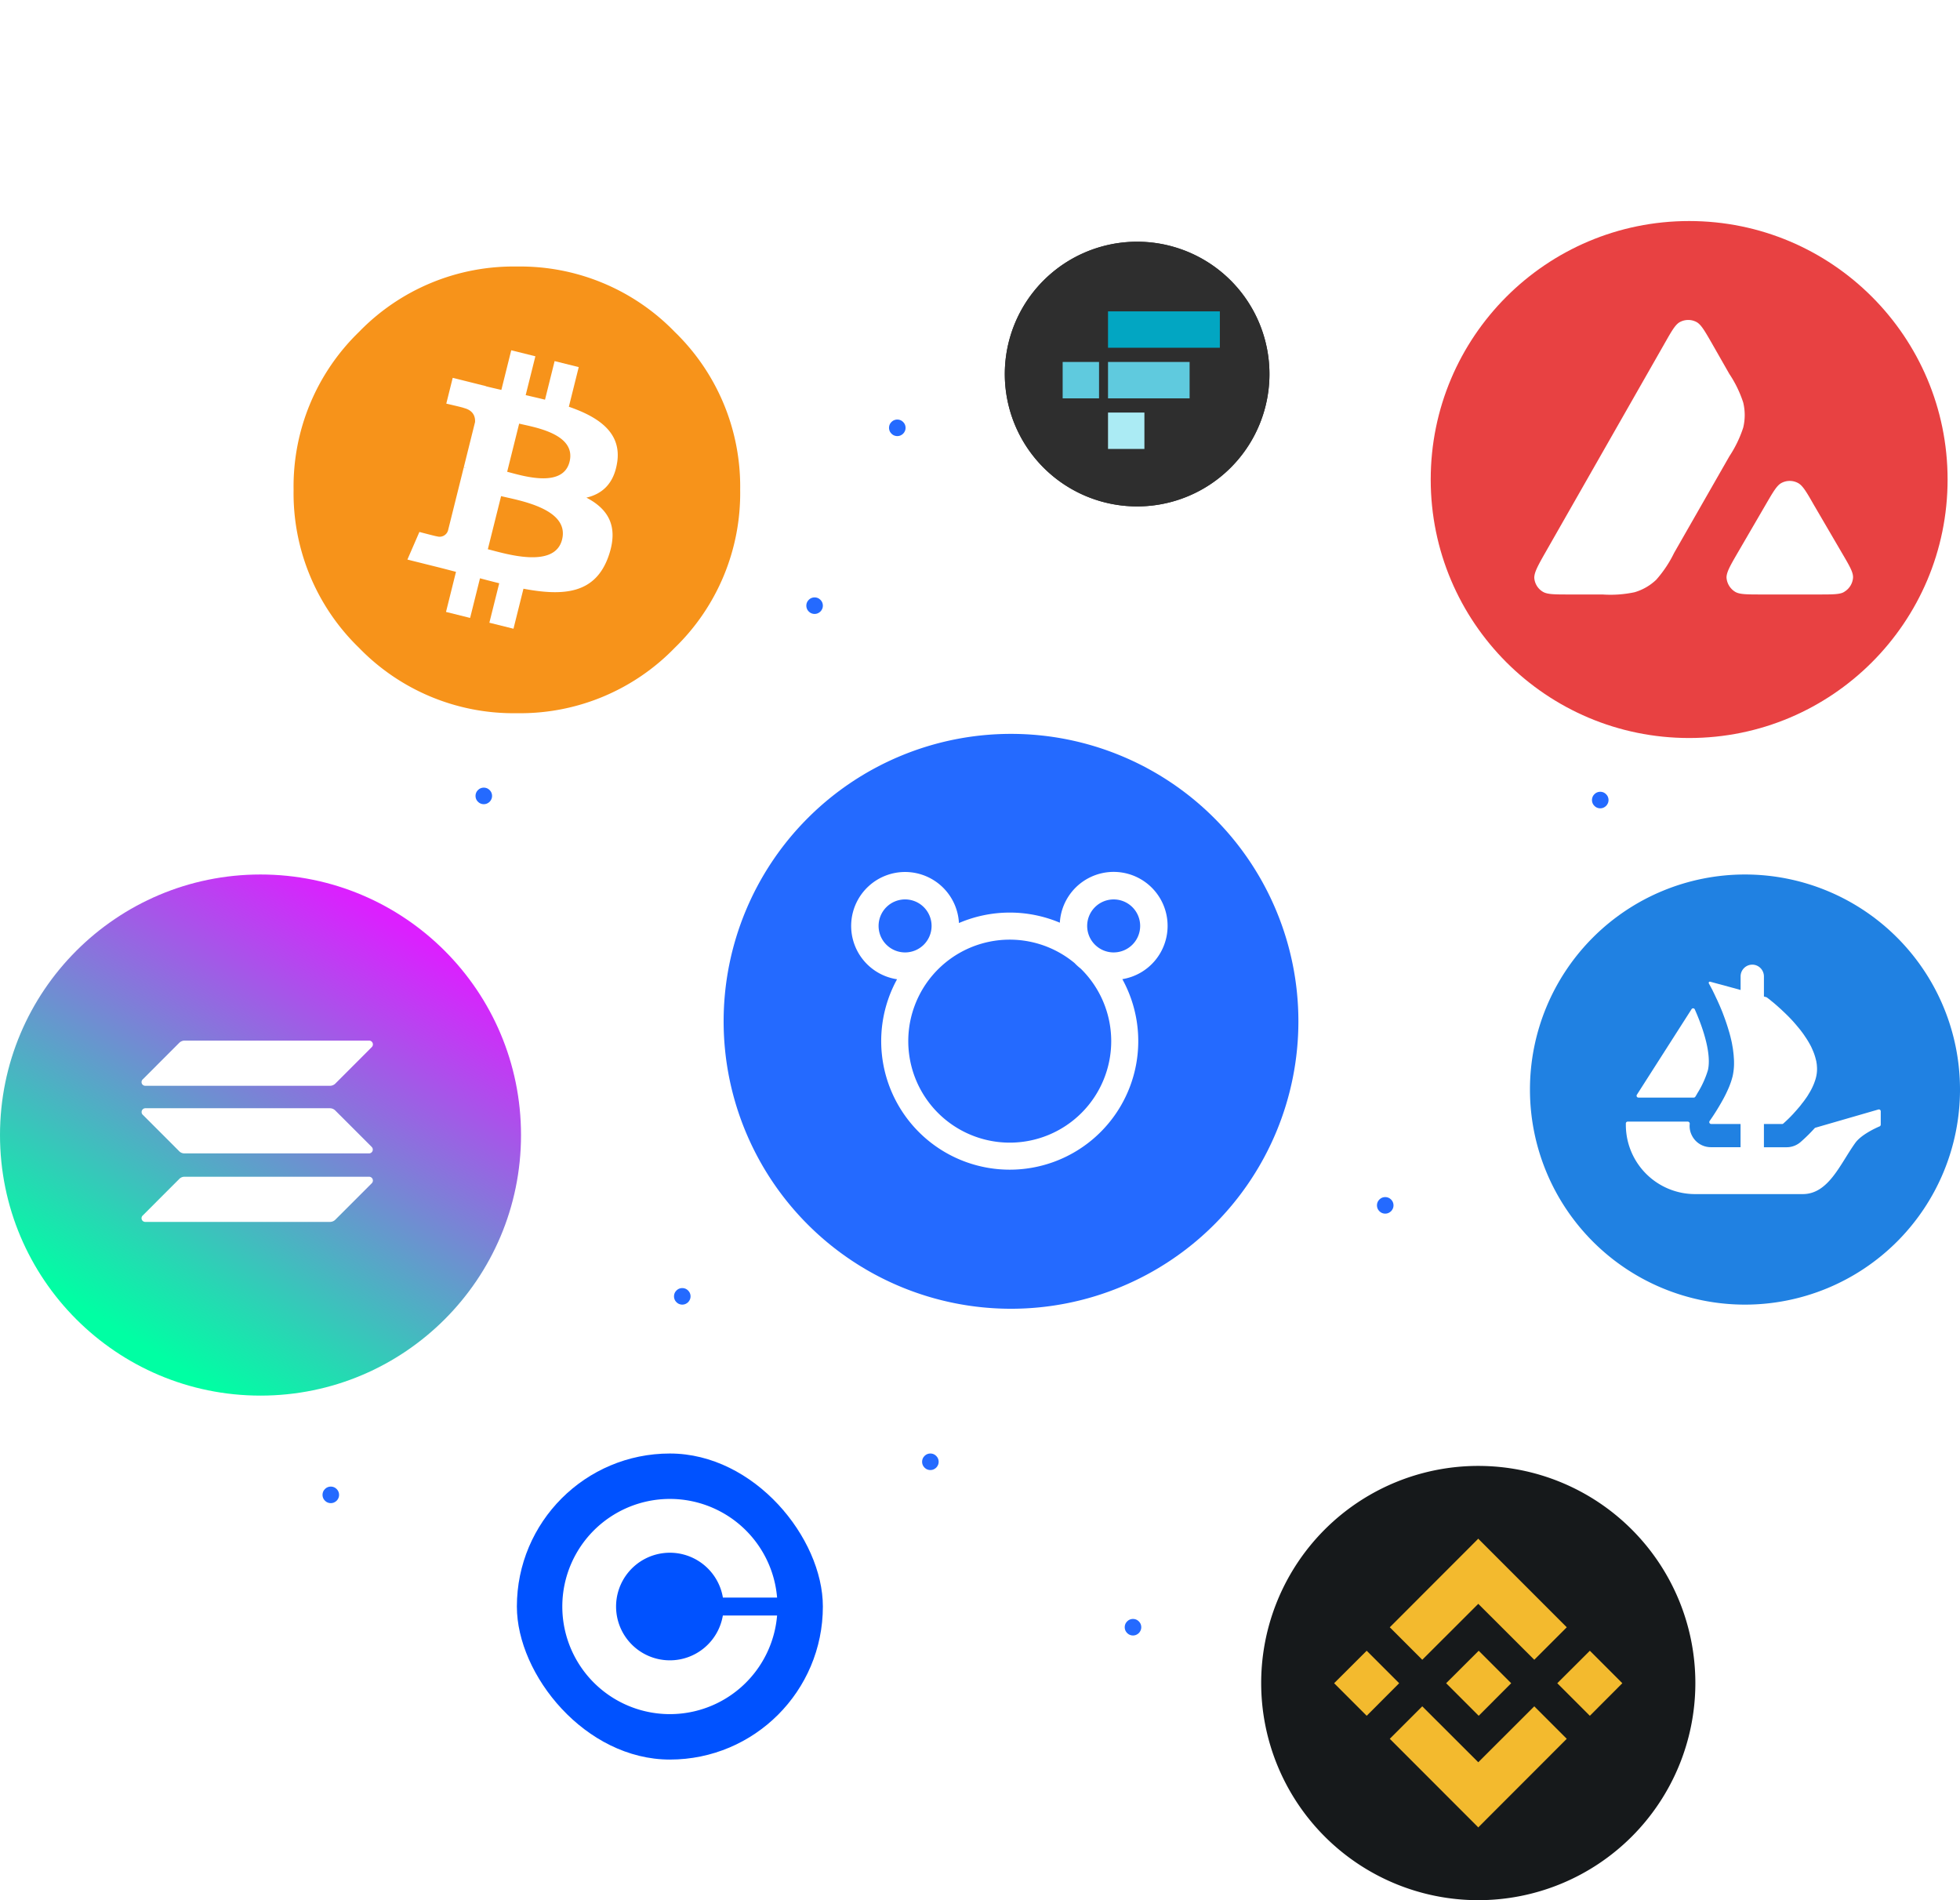 <?xml version="1.0" encoding="UTF-8"?> <svg xmlns="http://www.w3.org/2000/svg" xmlns:xlink="http://www.w3.org/1999/xlink" width="474" height="459.444" viewBox="0 0 474 459.444"><defs><filter id="Path_251" x="130" y="132.444" width="229" height="229" filterUnits="userSpaceOnUse"><feOffset></feOffset><feGaussianBlur stdDeviation="15" result="blur"></feGaussianBlur><feFlood flood-color="#fff" flood-opacity="0.369"></feFlood><feComposite operator="in" in2="blur"></feComposite><feComposite in="SourceGraphic"></feComposite></filter><filter id="Path_209" x="160.838" y="165.83" width="166.528" height="161.984" filterUnits="userSpaceOnUse"><feOffset></feOffset><feGaussianBlur stdDeviation="15" result="blur-2"></feGaussianBlur><feFlood flood-color="#3179ff" flood-opacity="0.129"></feFlood><feComposite operator="in" in2="blur-2"></feComposite><feComposite in="SourceGraphic"></feComposite></filter><linearGradient id="linear-gradient" x1="0.252" y1="0.894" x2="0.759" y2="0.089" gradientUnits="objectBoundingBox"><stop offset="0" stop-color="#00ffa3"></stop><stop offset="1" stop-color="#dc1fff"></stop></linearGradient></defs><g id="Group_352" data-name="Group 352" transform="translate(35 -1895.556)"><path id="Path_233" data-name="Path 233" d="M1280.378,760.514,1254.5,761a5.5,5.5,0,0,1-5.5-5.5v-20a5.5,5.5,0,0,0-5.5-5.5h-6a5.5,5.5,0,0,1-5.5-5.5l.027-56.2" transform="translate(-1010 1542)" fill="none" stroke="#fff" stroke-miterlimit="10" stroke-width="0.8" opacity="0.6"></path><path id="Path_234" data-name="Path 234" d="M1174,742h10.5a6.5,6.5,0,0,0,6.5-6.5v-22a6.5,6.5,0,0,1,6.5-6.5h6a6.5,6.5,0,0,0,6.5-6.5V668.9" transform="translate(-1010 1542)" fill="none" stroke="#fff" stroke-miterlimit="10" stroke-width="0.8" opacity="0.6"></path><path id="Path_235" data-name="Path 235" d="M1161.94,639h-14.607a7.333,7.333,0,0,0-7.333,7.333v37.334a7.333,7.333,0,0,1-7.333,7.333h-29.334a7.333,7.333,0,0,0-7.333,7.333v9.334a7.333,7.333,0,0,1-7.333,7.333h-43.334a7.333,7.333,0,0,1-7.333-7.333V689" transform="translate(-1010 1542)" fill="none" stroke="#fff" stroke-miterlimit="10" stroke-width="0.8" opacity="0.6"></path><path id="Path_236" data-name="Path 236" d="M1150.687,610h-27.854a7.833,7.833,0,0,1-7.833-7.833V553.833a7.833,7.833,0,0,0-7.833-7.833h-61.334a7.833,7.833,0,0,0-7.833,7.833V565" transform="translate(-1010 1542)" fill="none" stroke="#fff" stroke-miterlimit="10" stroke-width="0.8" opacity="0.6"></path><path id="Path_237" data-name="Path 237" d="M1397,668.908v17.814a5.278,5.278,0,0,1-5.278,5.278h-76.444a5.278,5.278,0,0,1-5.278-5.278V618.278a5.278,5.278,0,0,0-5.278-5.278H1287" transform="translate(-1010 1542)" fill="none" stroke="#fff" stroke-miterlimit="10" stroke-width="0.8" opacity="0.6"></path><path id="Path_238" data-name="Path 238" d="M1383,532v9.611a5.389,5.389,0,0,1-5.389,5.389h-54.222a5.389,5.389,0,0,0-5.389,5.389v47.222a5.389,5.389,0,0,1-5.389,5.389H1288" transform="translate(-1010 1542)" fill="none" stroke="#fff" stroke-miterlimit="10" stroke-width="0.8" opacity="0.6"></path><path id="Path_239" data-name="Path 239" d="M1170,353.556" transform="translate(-1010 1542)" fill="#3179ff" stroke="#fff" stroke-miterlimit="10" stroke-width="0.8" opacity="0.6"></path><path id="Path_240" data-name="Path 240" d="M1235,534V506.333a5.333,5.333,0,0,0-5.333-5.333h-32.334a5.333,5.333,0,0,1-5.333-5.333V449.333a5.333,5.333,0,0,1,5.333-5.333H1218" transform="translate(-1010 1542)" fill="none" stroke="#fff" stroke-miterlimit="10" stroke-width="0.8" opacity="0.6"></path><path id="Path_241" data-name="Path 241" d="M1217,532h0a7,7,0,0,0-7-7h-31a7,7,0,0,1-7-7V479a7,7,0,0,0-7-7h-12" transform="translate(-1010 1542)" fill="none" stroke="#fff" stroke-miterlimit="10" stroke-width="0.8" opacity="0.6"></path><g transform="matrix(1, 0, 0, 1, -35, 1895.56)" filter="url(#Path_251)"><path id="Path_251-2" data-name="Path 251" d="M69.5,0A69.5,69.5,0,1,1,0,69.5,69.5,69.5,0,0,1,69.5,0Z" transform="translate(175 177.44)" fill="#246aff"></path></g><g id="Group_322" data-name="Group 322" transform="translate(-1010 1542)"><circle id="Ellipse_23" data-name="Ellipse 23" cx="3" cy="3" r="3" transform="translate(1246 744)" fill="#246aff" stroke="#fff" stroke-miterlimit="10" stroke-width="2"></circle><circle id="Ellipse_24" data-name="Ellipse 24" cx="3" cy="3" r="3" transform="translate(1197 704)" fill="#246aff" stroke="#fff" stroke-miterlimit="10" stroke-width="2"></circle><circle id="Ellipse_25" data-name="Ellipse 25" cx="3" cy="3" r="3" transform="translate(1137 664)" fill="#246aff" stroke="#fff" stroke-miterlimit="10" stroke-width="2"></circle><circle id="Ellipse_26" data-name="Ellipse 26" cx="3" cy="3" r="3" transform="translate(1052 712)" fill="#246aff" stroke="#fff" stroke-miterlimit="10" stroke-width="2"></circle><circle id="Ellipse_27" data-name="Ellipse 27" cx="3" cy="3" r="3" transform="translate(1089 543)" fill="#246aff" stroke="#fff" stroke-miterlimit="10" stroke-width="2"></circle><circle id="Ellipse_28" data-name="Ellipse 28" cx="3" cy="3" r="3" transform="translate(1307 642)" fill="#246aff" stroke="#fff" stroke-miterlimit="10" stroke-width="2"></circle><circle id="Ellipse_29" data-name="Ellipse 29" cx="3" cy="3" r="3" transform="translate(1359 544)" fill="#246aff" stroke="#fff" stroke-miterlimit="10" stroke-width="2"></circle><circle id="Ellipse_31" data-name="Ellipse 31" cx="3" cy="3" r="3" transform="translate(1169 497)" fill="#246aff" stroke="#fff" stroke-miterlimit="10" stroke-width="2"></circle><circle id="Ellipse_33" data-name="Ellipse 33" cx="3" cy="3" r="3" transform="translate(1189 454)" fill="#246aff" stroke="#fff" stroke-miterlimit="10" stroke-width="2"></circle></g><g transform="matrix(1, 0, 0, 1, -35, 1895.56)" filter="url(#Path_209)"><path id="Path_209-2" data-name="Path 209" d="M141.528,32.154a13.041,13.041,0,0,0-26.06-.778,31.154,31.154,0,0,0-24.4.08A13.042,13.042,0,1,0,76.1,45.052a31.084,31.084,0,1,0,54.485-.027A13.044,13.044,0,0,0,141.528,32.154Zm-69.893,0a6.408,6.408,0,1,1,6.408,6.408A6.407,6.407,0,0,1,71.635,32.154Zm31.72,52.4a24.54,24.54,0,1,1,15.675-43.42,13.086,13.086,0,0,0,1.476,1.336,24.535,24.535,0,0,1-17.151,42.084Zm25.131-45.99a6.408,6.408,0,1,1,6.408-6.408A6.408,6.408,0,0,1,128.486,38.561Z" transform="translate(140.84 191.72)" fill="#fff"></path></g></g><g id="Layer_2" data-name="Layer 2" transform="translate(0 211.444)"><g id="Layer_1" data-name="Layer 1"><circle id="Ellipse_42" data-name="Ellipse 42" cx="63" cy="63" r="63" fill="url(#linear-gradient)"></circle><path id="Path_267" data-name="Path 267" d="M22.148,28.391a1.759,1.759,0,0,1,1.286-.551H68.06a.919.919,0,0,1,.656,1.575l-8.82,8.82a1.838,1.838,0,0,1-1.312.525H13.958a.892.892,0,0,1-.63-1.549Z" transform="translate(21.19 45.24)" fill="#fff"></path><path id="Path_268" data-name="Path 268" d="M22.148,15.851a1.864,1.864,0,0,1,1.286-.551H68.06a.919.919,0,0,1,.656,1.575L59.9,25.7a1.838,1.838,0,0,1-1.312.525H13.958a.893.893,0,0,1-.63-1.549Z" transform="translate(21.19 24.862)" fill="#fff"></path><path id="Path_269" data-name="Path 269" d="M59.888,22.081a1.864,1.864,0,0,0-1.312-.551H13.951a.919.919,0,0,0-.63,1.575l8.82,8.82a1.733,1.733,0,0,0,1.286.525H68.052a.919.919,0,0,0,.656-1.549Z" transform="translate(21.198 34.986)" fill="#fff"></path></g></g><g id="bitcoin" transform="translate(71 64.444)"><g id="Group_353" data-name="Group 353" transform="translate(0 0)"><path id="Path_252" data-name="Path 252" d="M108,54A52.029,52.029,0,0,1,92.184,92.184,52.029,52.029,0,0,1,54,108,52.029,52.029,0,0,1,15.816,92.184,52.029,52.029,0,0,1,0,54,52.029,52.029,0,0,1,15.816,15.816,52.029,52.029,0,0,1,54,0,52.029,52.029,0,0,1,92.184,15.816,52.029,52.029,0,0,1,108,54q0,.943-.033,1.885" transform="translate(0 0)" fill="#f7931a"></path><path id="Path_253" data-name="Path 253" d="M83.361,51.068c1.06-7.074-4.33-10.878-11.694-13.416h0l2.389-9.585-5.832-1.451L65.9,35.947c-1.532-.385-3.1-.743-4.674-1.1h0l2.346-9.393L57.735,24l-2.389,9.582c-1.269-.29-2.518-.574-3.726-.878h0l.007-.03L43.58,30.666,42.027,36.9s4.33.992,4.239,1.053c2.362.591,2.788,2.153,2.717,3.4h0l-2.72,10.918a5.189,5.189,0,0,1,.607.192h0l-.618-.152L42.439,67.6a2.127,2.127,0,0,1-2.676,1.384c.061.084-4.239-1.056-4.239-1.056h0l-2.9,6.676,7.594,1.893c1.411.354,2.795.726,4.155,1.073h0l-2.413,9.693,5.829,1.451,2.389-9.585c1.593.429,3.139.827,4.651,1.2h0l-2.383,9.545,5.832,1.451,2.413-9.673c9.949,1.883,17.428,1.124,20.577-7.874,2.538-7.243-.125-11.424-5.359-14.148,3.814-.877,6.682-3.385,7.449-8.566ZM70.03,69.758c-1.8,7.246-14,3.328-17.955,2.346h0l3.206-12.842C59.236,60.251,71.916,62.2,70.03,69.758Zm1.806-18.8c-1.644,6.591-11.8,3.24-15.086,2.42h0l2.9-11.644C62.942,42.559,73.55,44.088,71.835,50.963Z" transform="translate(-5.098 -3.75)" fill="#fff"></path></g></g><g id="coinbase" transform="translate(125 351.444)"><rect id="Rectangle_25" data-name="Rectangle 25" width="74" height="74" rx="37" fill="#0052ff"></rect><path id="Path_254" data-name="Path 254" d="M178.162,191.023a13.008,13.008,0,1,1,12.813-15.176H204.08a26.016,26.016,0,1,0,0,4.336H190.964A12.993,12.993,0,0,1,178.162,191.023Z" transform="translate(-141.151 -141.016)" fill="#fff"></path></g><g id="ftx" transform="translate(237 58.444)"><g id="Group_359" data-name="Group 359" transform="translate(6)"><g id="Group_356" data-name="Group 356" transform="translate(0)"><path id="SVGID_1_" d="M38,64A32,32,0,1,1,70,32,32,32,0,0,1,38,64Z" transform="translate(-6)" fill="#2e2e2e"></path></g><g id="Group_357" data-name="Group 357" transform="translate(23.973 40.978)"><path id="SVGID_2_" d="M1317,2249.7V2241h8.7v8.7Z" transform="translate(-1317 -2241)" fill="#2e2e2e"></path></g><g id="Group_358" data-name="Group 358" transform="translate(0)"><path id="Path_261" data-name="Path 261" d="M38,64A32,32,0,1,1,70,32,32,32,0,0,1,38,64Z" transform="translate(-6)" fill="#2e2e2e"></path></g></g><g id="Group_361" data-name="Group 361" transform="translate(30.96 41.307)"><g id="Group_360" data-name="Group 360"><path id="SVGID_5_" d="M1371,2259h8.8v8.8H1371Z" transform="translate(-1371 -2259)" fill="#abebf4"></path></g></g><g id="Group_365" data-name="Group 365" transform="translate(19.989 29.074)"><g id="Group_362" data-name="Group 362"><path id="SVGID_7_" d="M771,1598.8V1590h8.8v8.8Z" transform="translate(-771 -1590)" fill="#5fcade"></path></g><g id="Group_363" data-name="Group 363" transform="translate(10.971)"><path id="SVGID_8_" d="M1371,1598.8V1590h19.73v8.8Z" transform="translate(-1371 -1590)" fill="#5fcade"></path></g></g><g id="Group_367" data-name="Group 367" transform="translate(30.96 16.841)"><g id="Group_366" data-name="Group 366"><path id="SVGID_11_" d="M1371,921h27.045v8.8H1371Z" transform="translate(-1371 -921)" fill="#02a6c2"></path></g></g></g><g id="avalanche" transform="translate(346 53.444)"><circle id="Ellipse_41" data-name="Ellipse 41" cx="62.5" cy="62.5" r="62.5" transform="translate(0 0)" fill="#e84142"></circle><path id="Path_262" data-name="Path 262" d="M28.964,81.977H20.879c-3.537,0-5.316,0-6.387-.687a4.245,4.245,0,0,1-2.021-3.355c0-1.273.809-2.81,2.567-5.9L43.942,21.357c1.779-3.133,2.668-4.71,3.8-5.276a4.265,4.265,0,0,1,3.921,0c1.132.586,2.021,2.143,3.82,5.276l4.164,7.3A28,28,0,0,1,63,35.567a12.916,12.916,0,0,1,0,6.064,28.5,28.5,0,0,1-3.335,6.913h0L46.287,71.931a28.743,28.743,0,0,1-4.326,6.489,12.775,12.775,0,0,1-5.215,3.012,28.016,28.016,0,0,1-7.782.546Z" transform="translate(12.574 8.316)" fill="#fff"></path><path id="Path_263" data-name="Path 263" d="M57.725,62.312H43.919c-3.578,0-5.377,0-6.428-.687a4.386,4.386,0,0,1-2.021-3.4c0-1.273.849-2.81,2.648-5.9l6.893-11.845c1.779-3.052,2.668-4.588,3.8-5.154a4.245,4.245,0,0,1,3.881,0c1.132.566,2.021,2.021,3.8,5.154L63.4,52.307c1.819,3.093,2.729,4.649,2.668,5.923A4.326,4.326,0,0,1,64.052,61.6C63.122,62.312,61.323,62.312,57.725,62.312Z" transform="translate(36.065 27.981)" fill="#fff"></path></g><g id="opensea" transform="translate(370 211.444)"><path id="Path_264" data-name="Path 264" d="M104,52A52,52,0,1,1,52,0,52,52,0,0,1,104,52Z" fill="#2081e2"></path><path id="Path_265" data-name="Path 265" d="M24.668,51.68l.216-.339L37.891,30.993a.445.445,0,0,1,.781.056c2.173,4.87,4.048,10.927,3.17,14.7a22.971,22.971,0,0,1-2.558,5.594c-.149.283-.313.56-.488.827a.442.442,0,0,1-.37.2H25.048A.444.444,0,0,1,24.668,51.68Z" transform="translate(1.192 1.57)" fill="#fff"></path><path id="Path_266" data-name="Path 266" d="M82.644,55.461v3.221a.462.462,0,0,1-.277.421c-1.007.431-4.454,2.014-5.887,4.007-3.658,5.091-6.452,12.37-12.7,12.37H37.721A16.748,16.748,0,0,1,21,58.7v-.3a.447.447,0,0,1,.447-.447H35.974a.494.494,0,0,1,.473.55,4.959,4.959,0,0,0,.519,2.789,5.111,5.111,0,0,0,4.582,2.846H48.74V58.528H41.63a.458.458,0,0,1-.37-.719c.077-.118.164-.241.257-.38.673-.956,1.634-2.44,2.589-4.13A32.348,32.348,0,0,0,45.9,49.718c.1-.221.185-.447.267-.668.139-.39.283-.755.385-1.12.1-.308.185-.632.267-.935a14.47,14.47,0,0,0,.344-3.277c0-.447-.021-.914-.062-1.361-.021-.488-.082-.976-.144-1.464-.041-.431-.118-.858-.2-1.3-.1-.652-.247-1.3-.411-1.952l-.056-.246c-.123-.447-.226-.873-.37-1.32-.406-1.4-.873-2.769-1.367-4.048-.18-.509-.385-1-.591-1.485-.3-.735-.611-1.4-.894-2.034-.144-.288-.267-.55-.39-.817-.139-.3-.282-.606-.426-.894-.1-.221-.221-.426-.3-.632l-.878-1.623a.286.286,0,0,1,.324-.416l5.5,1.49h.015c.01,0,.015.005.021.005l.724.2.8.226.293.082V22.856A2.84,2.84,0,0,1,51.565,20a2.79,2.79,0,0,1,2,.837,2.872,2.872,0,0,1,.827,2.019v4.849l.586.164a.468.468,0,0,1,.134.067c.144.108.349.267.611.462.206.164.426.365.694.57.529.426,1.161.976,1.854,1.608.185.159.365.324.529.488.894.832,1.9,1.808,2.851,2.887.267.3.529.611.8.935s.55.652.8.976c.324.431.673.878.976,1.346.144.221.308.447.447.668.39.591.735,1.2,1.063,1.813.139.283.282.591.406.894a13.071,13.071,0,0,1,.837,2.481,3.1,3.1,0,0,1,.118.55v.041a4.7,4.7,0,0,1,.1.776A8.3,8.3,0,0,1,67.048,47a9.34,9.34,0,0,1-.3,1.074c-.123.349-.247.714-.406,1.058a14.348,14.348,0,0,1-1.1,2.1c-.139.247-.3.509-.467.755-.18.262-.365.508-.529.75-.226.308-.467.632-.714.919a9.757,9.757,0,0,1-.694.873c-.344.406-.673.791-1.017,1.161-.205.241-.426.488-.652.709-.221.246-.447.467-.652.673-.344.344-.632.611-.873.832l-.565.519a.461.461,0,0,1-.3.113H54.391v5.615H59.9A5.152,5.152,0,0,0,63.247,62.9a40.174,40.174,0,0,0,3.406-3.349.427.427,0,0,1,.211-.128l15.211-4.4A.449.449,0,0,1,82.644,55.461Z" transform="translate(2.19 1.797)" fill="#fff"></path></g><g id="binance" transform="translate(305 354.444)"><g id="Group_354" data-name="Group 354"><path id="Path_255" data-name="Path 255" d="M52.5,0A52.5,52.5,0,1,1,0,52.5,52.492,52.492,0,0,1,52.5,0Z" fill="#16191b"></path></g><g id="Group_355" data-name="Group 355" transform="translate(17.64 17.577)"><path id="Path_256" data-name="Path 256" d="M348.875,228.529,341,220.654l7.875-7.854,7.854,7.854Z" transform="translate(-287.03 -185.689)" fill="#f3ba2e"></path><path id="Path_257" data-name="Path 257" d="M169.5,99.471l-13.545,13.524-7.854-7.854,21.294-21.315.1-.126.1.126L190.9,105.141l-7.854,7.854Z" transform="translate(-134.639 -83.7)" fill="#f3ba2e"></path><path id="Path_258" data-name="Path 258" d="M91.875,228.529,84,220.654l7.875-7.854,7.854,7.854Z" transform="translate(-84 -185.689)" fill="#f3ba2e"></path><path id="Path_259" data-name="Path 259" d="M220.875,212.8l7.854,7.854-7.854,7.875L213,220.654Z" transform="translate(-185.91 -185.689)" fill="#f3ba2e"></path><path id="Path_260" data-name="Path 260" d="M169.5,290.324,183.044,276.8l7.854,7.854L169.6,305.969l-.1.126-.1-.126L148.1,284.654l7.854-7.854Z" transform="translate(-134.639 -236.249)" fill="#f3ba2e"></path></g></g></svg> 